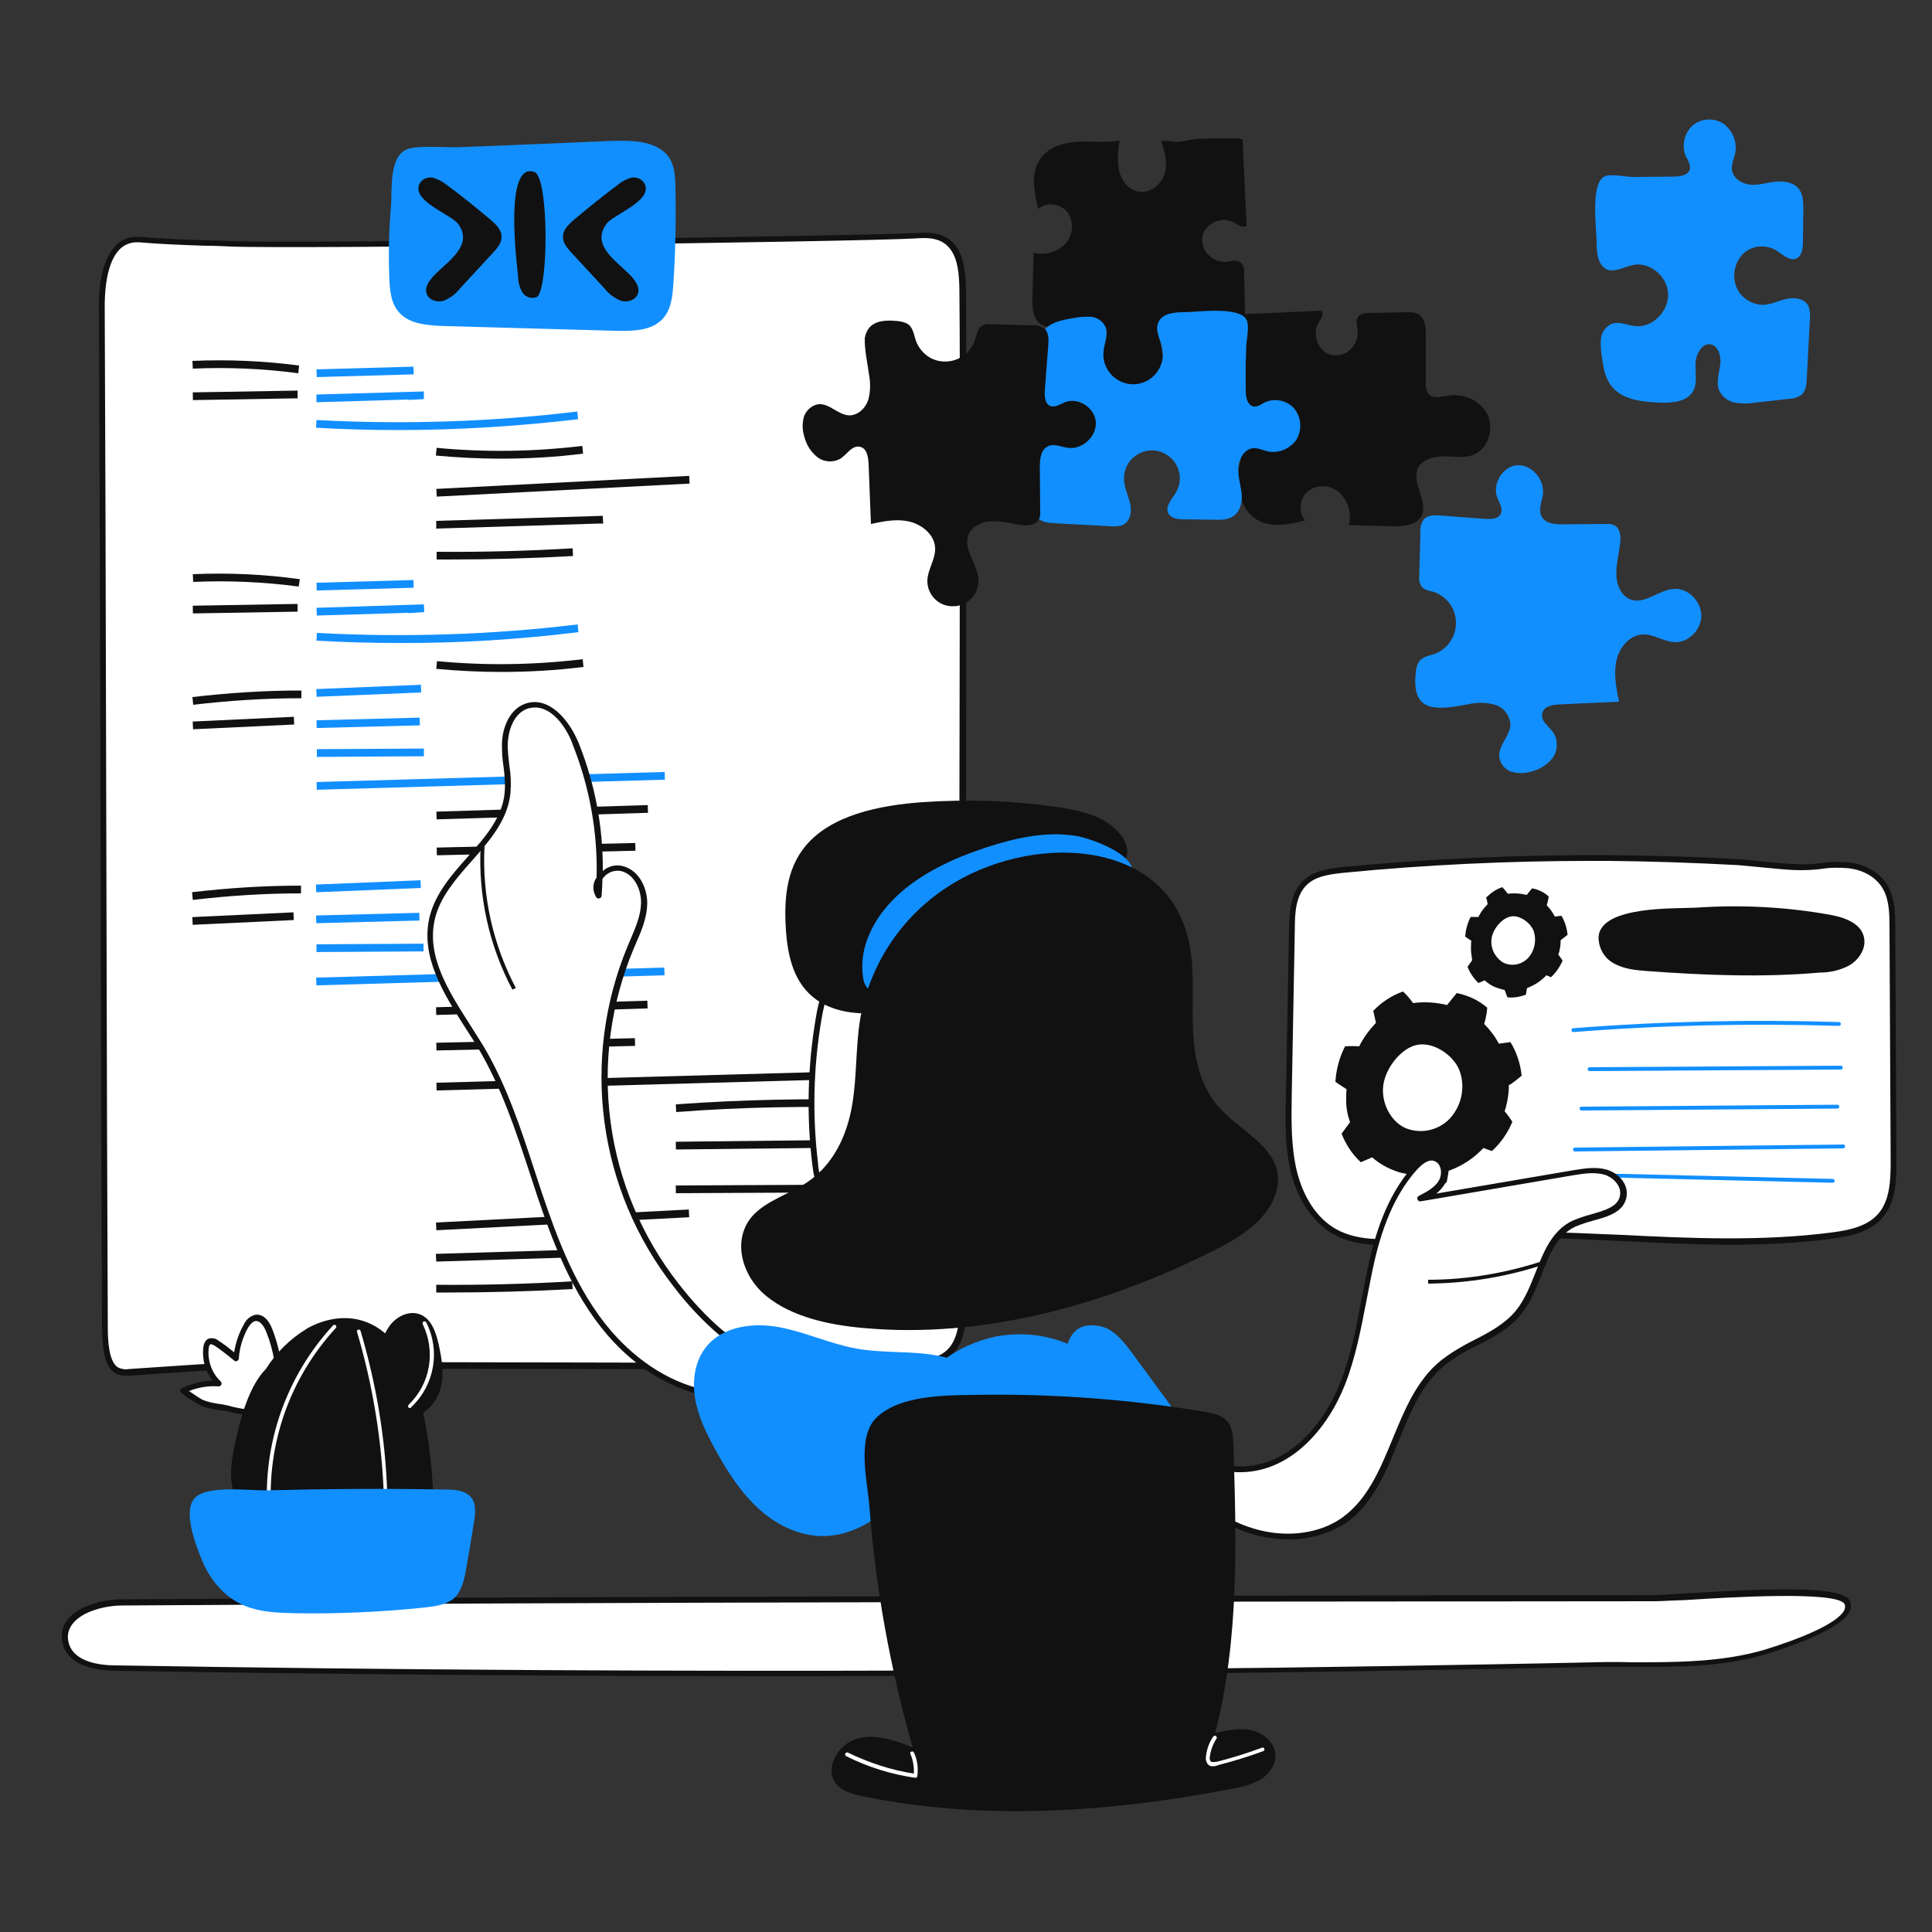 <svg transform="scale(1)" version="1.1" id="Layer_1" xmlns="http://www.w3.org/2000/svg" xmlns:xlink="http://www.w3.org/1999/xlink" x="0px" y="0px" viewBox="0 0 500 500" xml:space="preserve" class="show_show__wrapper__graphic__5Waiy "><rect x="0" y="0" width="500" height="500" fill="#333333" stroke="none"/><title>React</title><style type="text/css">
	.st0{fill:#FFFFFF;}
	.st1{fill:#111111;}
	.st2{fill:#128FFF;}
</style><g id="coding-tab"><g id="presentation"><path class="st0" d="M26.3,79.4c0.3,38.7,0.6,225.8,0.9,264.3c0,4.1,0.4,9,2.8,10.8c1.1,0.6,2.3,0.9,3.5,0.6l17.9-1.2
			c19.2-1.3,166.7,0.4,185.8-0.9c4-0.3,8.7-1.1,10.8-6.5c1.2-3,1.2-6.7,1.2-10.1c-0.3-35.2,0.3-224.5,0-259.8c0-3.9-0.1-8-1.6-11.1
			c-2.3-4.6-6.7-4.7-10.4-4.5C221,62,75.8,63.9,59.8,63.2C51.9,62.8,44,62.7,36,62C29,61.5,26.2,69.5,26.3,79.4z"></path><path class="st1" d="M32.4,356c-1,0-2.1-0.2-2.9-0.8c-2.7-2-3-7.1-3.1-11.4c-0.1-19.3-0.3-76.6-0.4-132s-0.3-113-0.4-132.3
			c-0.1-7.6,1.6-13.4,4.6-16.2c1.6-1.5,3.8-2.2,6-2c5.7,0.5,11.6,0.7,17.3,0.9l6.5,0.2c16.6,0.7,163.1-1.3,177.2-2.1
			c3-0.2,8.5-0.5,11.1,4.9c1.5,3.1,1.7,7,1.7,11.4c0.1,17.7,0.1,74.8,0,130s-0.2,112.3,0,129.9c0,3.2,0.1,7.2-1.2,10.4
			c-2.2,5.6-7,6.6-11.4,6.9c-9.6,0.7-51.9,0.6-92.8,0.5s-83.3-0.2-92.9,0.5l-18,1.2C33.2,356,32.8,356,32.4,356z M35.4,62.7
			c-1.6,0-3.1,0.6-4.2,1.6c-2.7,2.5-4.1,7.8-4.1,15c0.1,19.3,0.3,76.8,0.4,132.3s0.3,112.8,0.4,132c0,3.6,0.3,8.6,2.5,10.2
			c0.9,0.5,2,0.7,3,0.5l17.9-1.2c9.6-0.7,52-0.6,93-0.5s83.2,0.2,92.8-0.5c4.2-0.3,8.3-1.2,10.1-6c1.2-3,1.1-6.8,1.1-9.9
			c-0.1-17.6-0.1-74.7,0-129.9s0.2-112.3,0-129.9c0-4.2-0.2-8-1.6-10.7c-2.1-4.1-5.9-4.3-9.7-4c-15.5,0.9-160.2,2.8-177.3,2.1
			c-2.2-0.1-4.3-0.2-6.5-0.2c-5.7-0.2-11.5-0.4-17.3-0.9L35.4,62.7z"></path></g><path class="st1" d="M50,182.4l-0.2-2c9.4-1.1,18.8-1.7,28.2-1.7v2C68.7,180.7,59.3,181.3,50,182.4z"></path><rect class="st2" x="81.9" y="177.8" transform="matrix(0.999 -4.117812e-02 4.117812e-02 0.999 -7.284 4.082)" width="27.1" height="2"></rect><rect class="st1" x="49.9" y="186.1" transform="matrix(0.999 -4.693211e-02 4.693211e-02 0.999 -8.713 3.163)" width="26.2" height="2"></rect><rect class="st2" x="81.9" y="186" transform="matrix(1 -2.582800e-02 2.582800e-02 1 -4.797 2.524)" width="26.7" height="2"></rect><rect class="st2" x="82" y="193.8" transform="matrix(1 -5.934085e-03 5.934085e-03 1 -1.154 0.572)" width="27.7" height="2"></rect><rect class="st2" x="81.9" y="201" transform="matrix(1 -2.896841e-02 2.896841e-02 1 -5.799 3.763)" width="90.1" height="2"></rect><rect class="st1" x="112.9" y="209.1" transform="matrix(1 -3.106186e-02 3.106186e-02 1 -6.459 4.459)" width="54.7" height="2"></rect><rect class="st1" x="113" y="218.7" transform="matrix(1 -2.303631e-02 2.303631e-02 1 -5.024 3.252)" width="51.4" height="2"></rect><rect class="st1" x="112.9" y="124.8" transform="matrix(0.999 -5.146447e-02 5.146447e-02 0.999 -6.284 7.661)" width="65.5" height="2"></rect><polygon class="st1" points="112.9,136.8 112.9,134.8 156,133.5 156.1,135.5 154.9,135.5 154.9,135.5 	"></polygon><path class="st1" d="M116,144.8h-3v-2c11.7,0.1,23.5-0.2,35.2-0.9l0.1,2C137.5,144.5,126.7,144.8,116,144.8z"></path><path class="st1" d="M77.3,151.8c-9-1.2-18.2-1.6-27.3-1.2l-0.1-2c9.2-0.4,18.5,0,27.7,1.3L77.3,151.8z"></path><rect class="st2" x="81.9" y="150.4" transform="matrix(1 -2.827057e-02 2.827057e-02 1 -4.242 2.731)" width="25.1" height="2"></rect><rect class="st1" x="49.9" y="156.5" transform="matrix(1 -1.710339e-02 1.710339e-02 1 -2.685 1.109)" width="27.1" height="2"></rect><polygon class="st2" points="82,159.3 81.9,157.3 109.7,156.4 109.8,158.4 105.7,158.7 105.7,158.6 	"></polygon><path class="st2" d="M103,166.4c-7.1,0-14.1-0.2-21.1-0.6l0.1-2c22.5,1.2,45.1,0.5,67.5-2.2l0.2,2
		C134.3,165.5,118.6,166.5,103,166.4z"></path><path class="st1" d="M129.6,173.9c-5.6,0-11.2-0.3-16.7-0.8l0.2-2c12.6,1.2,25.2,1,37.7-0.5l0.2,2
		C143.9,173.5,136.7,173.9,129.6,173.9z"></path><path class="st1" d="M49.9,232.9l-0.2-2c9.4-1.1,18.8-1.7,28.2-1.7v2C68.6,231.2,59.2,231.8,49.9,232.9z"></path><rect class="st2" x="81.8" y="228.4" transform="matrix(0.999 -4.117812e-02 4.117812e-02 0.999 -9.366 4.12)" width="27.1" height="2"></rect><rect class="st1" x="49.8" y="236.7" transform="matrix(0.999 -4.710645e-02 4.710645e-02 0.999 -11.127 3.226)" width="26.2" height="2"></rect><rect class="st2" x="81.8" y="236.5" transform="matrix(1 -2.582800e-02 2.582800e-02 1 -6.103 2.538)" width="26.7" height="2"></rect><rect class="st2" x="81.9" y="244.3" transform="matrix(1 -5.934085e-03 5.934085e-03 1 -1.454 0.572)" width="27.7" height="2"></rect><rect class="st2" x="81.8" y="251.6" transform="matrix(1 -2.896841e-02 2.896841e-02 1 -7.264 3.78)" width="90.1" height="2"></rect><rect class="st1" x="112.8" y="259.7" transform="matrix(1 -3.106186e-02 3.106186e-02 1 -8.03 4.48)" width="54.7" height="2"></rect><rect class="st1" x="112.9" y="269.2" transform="matrix(1 -2.303631e-02 2.303631e-02 1 -6.188 3.263)" width="51.4" height="2"></rect><rect class="st1" x="112.9" y="278.6" transform="matrix(1 -2.792164e-02 2.792164e-02 1 -7.741 4.766)" width="107.8" height="2"></rect><path class="st1" d="M175,287.8l-0.1-2c16.9-1.2,33.9-1.6,50.9-1.1l-0.1,2C208.8,286.2,191.9,286.5,175,287.8z"></path><rect class="st1" x="174.9" y="295.2" transform="matrix(1 -1.116988e-02 1.116988e-02 1 -3.297 2.241)" width="48.1" height="2"></rect><rect class="st1" x="174.9" y="306.7" transform="matrix(1 -4.886902e-03 4.886902e-03 1 -1.501 0.954)" width="39.2" height="2"></rect><rect class="st1" x="112.8" y="314.6" transform="matrix(0.999 -5.146447e-02 5.146447e-02 0.999 -16.048 7.911)" width="65.5" height="2"></rect><polygon class="st1" points="112.9,326.5 112.8,324.5 156,323.2 156,325.2 154.9,325.2 154.9,325.2 	"></polygon><path class="st1" d="M115.9,334.5h-3v-2c11.7,0.1,23.5-0.2,35.2-0.9l0.1,2C137.5,334.2,126.6,334.5,115.9,334.5z"></path><path class="st1" d="M77.2,96.6c-9-1.2-18.2-1.6-27.3-1.2l-0.1-2c9.2-0.4,18.5,0,27.6,1.2L77.2,96.6z"></path><rect class="st2" x="81.9" y="95.2" transform="matrix(1 -2.827057e-02 2.827057e-02 1 -2.681 2.708)" width="25.1" height="2"></rect><rect class="st1" x="49.9" y="101.3" transform="matrix(1 -1.710339e-02 1.710339e-02 1 -1.741 1.1)" width="27.1" height="2"></rect><polygon class="st2" points="81.9,104.1 81.9,102.1 109.7,101.3 109.7,103.3 105.7,103.5 105.7,103.4 	"></polygon><path class="st2" d="M102.9,111.3c-7,0-14.1-0.2-21.1-0.6l0.1-2c22.5,1.2,45.1,0.5,67.5-2.2l0.2,2
		C134.2,110.3,118.6,111.3,102.9,111.3z"></path><path class="st1" d="M129.5,118.7c-5.6,0-11.2-0.3-16.7-0.8l0.2-2c12.6,1.2,25.2,1,37.7-0.5l0.2,2
		C143.9,118.3,136.7,118.7,129.5,118.7z"></path></g><g id="tab-2"><path class="st0" d="M478.5,223.9c3.9,0.5,7.8,2.5,9.7,6.1c1.6,3,1.6,6.6,1.6,10.1l0.3,60.4c0,4.8-0.1,10.2-3.3,13.9
		c-3,3.6-7.8,4.6-12.2,5.2c-34.7,4.7-69.7-2.8-105.3,0.9c-8.2,0.8-17,2.1-24-1.9c-5.5-3.1-8.9-9.1-10.4-15.5s-1.4-13-1.3-19.7
		c0.3-14.3,0.5-28.7,0.8-43.2c0.1-4.1,0.3-8.6,3.1-11.6c2.5-2.7,6.4-3.2,10-3.5c22.9-2.2,45.9-3.2,68.9-3.1
		c11.3,0.1,22.5,0.4,33.7,1.1c5.4,0.3,10.8,1.2,16.1,1.2C470.2,224.5,474.4,223.3,478.5,223.9z"></path><path class="st1" d="M357.6,322.2c-4.5,0-8.9-0.7-12.7-2.9c-5.1-3-9-8.6-10.8-15.9c-1.6-6.5-1.5-13.3-1.3-19.9l0.8-43.2
		c0.1-4.4,0.4-9,3.4-12.1c2.7-2.8,6.6-3.4,10.4-3.8c22.9-2.2,45.9-3.2,68.9-3.1c11.2,0.1,22.6,0.4,33.7,1.1c2.2,0.1,4.4,0.4,6.5,0.6
		c3.2,0.3,6.5,0.6,9.6,0.7c1.6,0,3.3-0.1,4.9-0.3c2.5-0.4,5-0.4,7.6-0.2l0,0c4.7,0.6,8.4,3,10.2,6.5c1.7,3.2,1.7,7.1,1.7,10.5
		l0.3,60.4c0,5.2-0.2,10.5-3.5,14.4c-3.1,3.7-7.9,4.8-12.6,5.5c-18.2,2.5-36.8,1.6-54.7,0.7c-16.5-0.8-33.6-1.6-50.6,0.1l-1.8,0.2
		C364.3,321.9,361,322.1,357.6,322.2z M411.6,222.8c-21.2,0-42.8,1-64.1,3.1c-3.7,0.4-7.2,0.9-9.5,3.3c-2.6,2.7-2.9,6.9-2.9,11.1
		l-0.8,43.2c-0.1,6.5-0.2,13.2,1.3,19.5c1.7,6.9,5.2,12.2,10,15c6.3,3.6,14.2,2.8,21.8,2l1.8-0.2c17.1-1.8,34.2-0.9,50.8-0.2
		c17.9,0.9,36.4,1.7,54.5-0.7c4.4-0.6,8.9-1.6,11.7-4.9c2.9-3.5,3.1-8.5,3.1-13.4l-0.3-60.4c0-3.2,0-6.9-1.5-9.8
		c-1.6-3.1-4.9-5.2-9.1-5.7l0,0c-2.4-0.2-4.8-0.2-7.2,0.2c-1.7,0.2-3.4,0.3-5.1,0.3c-3.2,0-6.6-0.4-9.8-0.7
		c-2.1-0.2-4.3-0.4-6.4-0.6c-11.1-0.6-22.4-1-33.6-1.1C414.8,222.8,413.2,222.8,411.6,222.8L411.6,222.8z"></path><g id="gears"><path class="st1" d="M380.7,244.6c0-0.4,0-0.8,0.1-1.1l-1.6-1.1c0.1-1.8,0.6-3.5,1.4-5.1c0.7,0,1.4,0,2,0l0,0
			c0.6-1.2,1.4-2.3,2.4-3.3c-0.1-0.6-0.2-1.2-0.4-1.7c1.2-1.2,2.6-2.2,4.2-2.7c0.5,0.5,1,1.1,1.4,1.7c1.6-0.2,3.3-0.1,4.9,0.3
			l1.4-1.7c1.6,0.3,3.1,1,4.3,2.1c-0.1,0.8-0.3,1.6-0.5,2.3l0,0c0.8,0.8,1.5,1.8,2.1,2.9l1.7-0.2c0.9,1.5,1.4,3.2,1.6,4.9
			c-0.6,0.5-1.2,1-1.8,1.4c0,1.3-0.2,2.6-0.6,3.8c0.4,0.4,1,1.4,1.1,1.5c-0.7,1.6-1.7,3.1-3,4.3l-1.2-0.5c-1.4,1.5-3.1,2.6-5,3.3
			c-0.1,0.6-0.3,1.5-0.3,1.7c-1.5,0.6-3.2,0.9-4.8,0.7l-0.7-1.9c-0.6-0.1-1.2-0.3-1.8-0.5c-1.3-0.4-2.4-1.1-3.4-2
			c-0.5,0.3-1.4,0.6-1.6,0.7c-1.2-1.2-2.2-2.6-2.8-4.2l1.2-1.7C380.8,247.1,380.6,245.9,380.7,244.6z M395.2,231.5l0.3,0.1
			C395.4,231.5,395.3,231.5,395.2,231.5z M389,249.1c2.2,1.1,4.8,0.6,6.5-1.2c1.7-1.9,2.2-4.6,1.4-7c-0.9-2.2-3.7-4.2-6-3.7
			s-4.6,3.3-4.9,5.8C385.7,245.4,386.9,247.8,389,249.1z"></path><path class="st1" d="M348.4,283.9c0-0.7,0-1.4,0.1-2l-2.9-1.9c0.2-3.2,1-6.3,2.5-9.2c1.2-0.1,2.5-0.1,3.7,0v-0.1
			c1.1-2.2,2.6-4.2,4.3-6c-0.2-1-0.5-2.1-0.7-3.1c2.1-2.2,4.8-4,7.7-5c1,0.9,1.8,1.9,2.6,3c2.9-0.4,5.9-0.2,8.8,0.5l2.5-3.1
			c2.9,0.6,5.6,1.8,7.9,3.8c-0.1,1.4-0.4,2.9-0.8,4.2l0,0c1.5,1.5,2.8,3.2,3.8,5.1l3-0.4c1.6,2.6,2.6,5.6,2.9,8.7
			c-0.4,0.3-2.7,2.3-3.3,2.4c0,2.3-0.4,4.6-1.1,6.8c0.7,0.8,1.8,2.4,2,2.7c-1.2,2.9-3,5.5-5.3,7.6l-2.2-0.8c-2.5,2.7-5.6,4.7-9,5.9
			c-0.1,1.1-0.5,2.7-0.5,3c-2.7,1.1-5.7,1.6-8.6,1.3c-0.4-1.1-0.9-2.3-1.3-3.4c-1.1-0.2-2.2-0.4-3.2-0.8c-2.3-0.8-4.4-2-6.2-3.6
			c-1,0.5-2.6,1.1-2.9,1.3c-2.2-2-3.9-4.6-5-7.4l2.2-3C348.6,288.3,348.3,286.1,348.4,283.9z M374.6,260.2l0.5,0.1
			C374.9,260.2,374.7,260.2,374.6,260.2z M363.4,291.8c4,1.8,8.7,0.9,11.8-2.3c3.1-3.4,4.1-8.2,2.5-12.5c-1.6-4-6.7-7.4-10.9-6.6
			s-8.2,6-8.8,10.4S359.7,289.9,363.4,291.8L363.4,291.8z"></path></g><path class="st1" d="M473.9,236.8c3.8,0.7,8.3,2.4,8.6,6.5c0.2,2.7-1.7,5.3-4,6.6c-2.3,1.2-4.9,1.8-7.5,1.8
		c-14.9,1.3-29.9,0.7-44.8-0.4c-2.8-0.2-5.7-0.5-8.2-1.8c-2.7-1.3-4.3-4-4.3-7c0.5-8.2,20.3-7.3,25.3-7.6
		C450.7,234.1,462.4,234.7,473.9,236.8z"></path><path class="st2" d="M407.2,267.1c-0.3,0-0.5-0.2-0.5-0.5s0.2-0.5,0.5-0.5c22.8-1.8,45.8-2.3,68.7-1.6c0.3,0,0.5,0.2,0.5,0.5
		c0,0.3-0.2,0.5-0.5,0.5C453,264.8,430.1,265.3,407.2,267.1L407.2,267.1z"></path><path class="st2" d="M411.4,277.2c-0.3,0-0.5-0.2-0.5-0.5s0.2-0.5,0.5-0.5l65-0.4c0.3,0,0.5,0.2,0.5,0.5s-0.2,0.5-0.5,0.5
		L411.4,277.2L411.4,277.2z"></path><path class="st2" d="M409.3,287.4c-0.3,0-0.5-0.2-0.5-0.5s0.2-0.5,0.5-0.5l66.2-0.5l0,0c0.3,0,0.5,0.2,0.5,0.5s-0.2,0.5-0.5,0.5
		L409.3,287.4z"></path><path class="st2" d="M407.6,298c-0.3,0-0.5-0.2-0.5-0.5c0-0.3,0.2-0.5,0.5-0.5l69.4-0.8c0.3,0,0.5,0.2,0.5,0.5
		c0,0.3-0.2,0.5-0.5,0.5c0,0,0,0,0,0L407.6,298L407.6,298z"></path><path class="st2" d="M474.3,306.1L474.3,306.1l-67.3-1.6c-0.3,0-0.5-0.2-0.5-0.5c0,0,0,0,0,0c0-0.3,0.2-0.5,0.5-0.5l67.3,1.6
		c0.3,0,0.5,0.2,0.5,0.5S474.6,306.1,474.3,306.1L474.3,306.1z"></path></g><g id="lines"><path class="st0" d="M428.5,413.6c-132.3,0.1-264.5,0.2-396.8,1.1c-6.8,0-16.1,3.1-14.8,10.1c1,5.5,7.7,6.8,13,6.9
		c72.6,1.2,145.2,1.7,217.8,1.3c36.8-0.2,73.6-0.6,110.4-1.1c18.1-0.3,36.3-0.6,54.4-1c14.7-0.3,30,0.9,44.2-3.3
		c3.1-0.9,23.6-7.2,21.4-12.7C476,409.6,434.4,413.6,428.5,413.6z"></path><path class="st1" d="M199.3,433.8c-56.8,0-113.6-0.5-169.5-1.4c-8-0.1-12.8-2.8-13.7-7.5c-0.4-2.1,0.1-4.3,1.5-5.9
		c2.9-3.5,9.1-5.1,14-5.1c132.4-0.8,266.8-0.9,396.8-1.1l0,0c1.2,0,4-0.2,7.6-0.4c25.3-1.6,41.2-1.8,42.8,2c0.3,0.9,0.3,1.8-0.1,2.6
		c-2.3,4.8-15.9,9.3-21.7,11.1c-11.2,3.4-23.1,3.3-34.7,3.3c-3.2,0-6.5,0-9.8,0c-18.1,0.4-36.4,0.7-54.5,1
		c-36.6,0.6-73.8,1-110.4,1.1C231.6,433.8,215.5,433.8,199.3,433.8z M428.5,414.4c-130,0.1-264.5,0.2-396.8,1.1
		c-4.5,0-10.3,1.5-12.8,4.6c-1.1,1.3-1.6,3-1.2,4.7c1,5.3,8.1,6.2,12.2,6.2c71.7,1.2,145,1.6,217.8,1.3c36.6-0.2,73.8-0.5,110.4-1.1
		c18-0.3,36.3-0.6,54.4-1c3.2-0.1,6.6-0.1,9.8,0c11.4,0,23.2,0,34.2-3.2c8.9-2.7,19.1-6.8,20.8-10.3c0.2-0.4,0.3-1,0.1-1.5
		c-1.5-3.6-30.4-1.8-41.3-1.1C432.4,414.2,429.7,414.4,428.5,414.4L428.5,414.4z M428.5,413.6L428.5,413.6z"></path></g><g id="character-back"><path class="st0" d="M347.5,357.9c3.7-9.2,4.9-19.2,7-29s5.2-19.6,11.9-27c1.3-1.4,3.1-2.8,5-2.4c2.4,0.5,3.1,3.8,2,6
		s-3.4,3.4-5.6,4.5l39.8-6.8c2.6-0.5,5.4-0.9,8-0.1s4.9,3.1,4.7,5.8c-0.4,5.3-8,5.3-12.8,7.5c-8.4,3.9-8.6,15.9-14.5,23
		c-5,6.1-13.5,8-19.6,13c-12.6,10.3-12.4,31.4-25.6,40.8c-9.6,6.8-23.3,4.8-33.1-1.6c-6.3-4.1-15.9-12-17.8-19.4
		c8.1,0.8,14.9,7.5,23.5,7.8C333.5,380.5,343.1,369.2,347.5,357.9z"></path><path class="st1" d="M333.3,398.4c-6.8-0.1-13.4-2.2-19-6c-7.2-4.7-16.2-12.7-18.1-19.8c-0.1-0.4,0.1-0.8,0.5-0.9
		c0.1,0,0.2,0,0.3,0c4,0.4,7.6,2.1,11.2,3.9c3.9,1.9,7.9,3.8,12.3,3.9c13,0.3,22.2-11,26.4-21.8l0,0c2.7-6.8,4.1-14.1,5.4-21.2
		c0.5-2.5,1-5.1,1.5-7.6c1.8-8.5,4.8-19.3,12.1-27.3c2-2.2,3.9-3.1,5.7-2.6c1.2,0.3,2.2,1.1,2.6,2.2c0.7,1.6,0.6,3.3-0.1,4.9
		c-0.6,1.1-1.4,2-2.4,2.8l35.8-6.1c2.6-0.4,5.5-0.9,8.3-0.1s5.5,3.4,5.2,6.6c-0.4,4.2-4.6,5.5-8.7,6.6c-1.5,0.4-3,0.9-4.5,1.5
		c-4.8,2.2-6.8,7.2-8.9,12.6c-1.4,3.6-2.9,7.3-5.3,10.2c-3,3.7-7.2,5.9-11.3,8c-3,1.4-5.8,3.1-8.4,5.1c-6,4.9-9,12.4-12,19.8
		c-3.2,7.9-6.6,16.1-13.6,21.1C343.9,396.9,338.6,398.5,333.3,398.4z M297.9,373.3c2.4,6.5,10.6,13.6,17.2,17.9
		c12.4,8.1,25.2,6.6,32.2,1.6c6.6-4.7,9.8-12.4,13.1-20.4c3.1-7.5,6.2-15.2,12.5-20.3c2.7-2.1,5.6-3.8,8.6-5.3
		c4.1-2.1,8-4.2,10.8-7.6c2.3-2.8,3.7-6.4,5.1-9.9c2.1-5.4,4.3-10.9,9.6-13.4c1.5-0.6,3.1-1.2,4.7-1.6c3.8-1.1,7.4-2.1,7.6-5.3
		c0.2-2.3-2-4.4-4.1-5c-2.5-0.7-5.2-0.3-7.7,0.1l-39.8,6.8c-0.4,0.1-0.8-0.2-0.9-0.6c-0.1-0.3,0.1-0.7,0.4-0.8
		c2.3-1.2,4.3-2.3,5.3-4.2c0.5-1.1,0.6-2.4,0.1-3.5c-0.3-0.7-0.9-1.2-1.6-1.4c-1.2-0.3-2.6,0.5-4.2,2.2c-7,7.7-10,18.3-11.7,26.6
		c-0.5,2.5-1,5.1-1.5,7.6c-1.4,7.2-2.8,14.6-5.5,21.5c-4.4,11.2-14.1,23.1-27.9,22.7c-4.7-0.1-8.9-2.1-12.9-4.1
		C304.3,375.3,301.2,373.8,297.9,373.3z"></path><path class="st0" d="M160.4,304c-5.7-19.4-4.7-40.2,3.1-58.9c1.5-3.6,3.3-7.3,3.4-11.2s-2.1-8.3-5.9-9.1s-8.1,3.8-5.9,7.1
		c1.1-13.3-0.9-26.8-5.9-39.2c-2.2-5.5-6.9-11.7-12.6-10c-4,1.2-5.9,5.9-5.9,10.1s1.2,8.4,0.7,12.5c-1.3,12.7-16.5,19.9-19.5,32.2
		c-3,12,6.2,23.1,12.5,33.7c6.9,11.7,10.8,24.9,15.1,37.7s9.4,25.8,18.2,36.1c6.6,7.6,15.6,13.8,25.6,15.7
		c6.6,1.2,22.8,0.2,14.3-8.5c-2.9-2.9-7.9-4.6-11.1-7.4c-4.2-3.7-8.1-7.8-11.5-12.2C168.5,324,163.5,314.3,160.4,304z"></path><path class="st1" d="M188.8,361.8c-1.8,0-3.7-0.1-5.5-0.4c-9.5-1.8-18.8-7.4-26.1-15.9c-9.3-10.8-14.3-24.5-18.3-36.4
		c-0.6-1.8-1.2-3.7-1.8-5.5c-3.6-10.9-7.3-22.1-13.2-32.1c-1.1-1.8-2.2-3.6-3.4-5.4c-5.8-9.1-11.8-18.6-9.3-28.9
		c1.5-6,5.7-10.8,9.8-15.4c4.6-5.2,9-10.2,9.6-16.6c0.2-2.3,0-4.6-0.3-6.9c-0.3-1.8-0.4-3.7-0.4-5.5c0-4.4,2-9.5,6.4-10.8
		c5.7-1.7,10.9,4,13.5,10.4c4.2,10.5,6.3,21.7,6.2,33c1.4-1.2,3.2-1.7,5-1.3c4.4,1,6.6,5.8,6.5,9.9c-0.1,3.6-1.5,6.9-2.9,10.1
		c-0.2,0.5-0.4,0.9-0.6,1.4c-12.1,28.9-7.7,62,11.6,86.7c3.4,4.4,7.2,8.5,11.4,12.1c1.6,1.2,3.3,2.3,5.1,3.2
		c2.2,1.1,4.3,2.5,6.1,4.2c2.4,2.5,3.2,4.7,2.2,6.5C199,361,193.5,361.8,188.8,361.8z M138.5,183.1c-0.6,0-1.1,0.1-1.7,0.2
		c-3.7,1.1-5.3,5.5-5.4,9.4c0,1.8,0.2,3.6,0.4,5.3c0.4,2.4,0.5,4.8,0.3,7.3c-0.7,6.9-5.4,12.3-10,17.5c-4,4.5-8.1,9.2-9.5,14.8
		c-2.4,9.7,3.4,18.8,9.1,27.7c1.1,1.8,2.3,3.6,3.4,5.4c6,10.1,9.7,21.4,13.3,32.4c0.6,1.8,1.2,3.7,1.8,5.5c4,11.8,8.9,25.3,18,35.9
		c7.1,8.2,16,13.7,25.2,15.4c5.2,1,14.1,0.3,15.6-2.5c0.6-1.2-0.1-2.8-2-4.8c-1.8-1.6-3.7-2.9-5.8-3.9c-1.9-1-3.6-2.1-5.3-3.4
		c-4.3-3.7-8.2-7.9-11.6-12.4c-19.6-25.1-24.1-58.8-11.8-88.2l0.6-1.4c1.3-3.1,2.7-6.2,2.8-9.5c0.1-3.5-1.7-7.6-5.3-8.4
		c-1.8-0.3-3.7,0.5-4.7,2.1c0,1.4-0.1,2.9-0.2,4.3c0,0.3-0.2,0.6-0.6,0.7c-0.3,0.1-0.6,0-0.8-0.3c-1-1.6-1-3.6,0.1-5.1
		c0.3-11.7-1.8-23.3-6.1-34.2C147,189,143.3,183.1,138.5,183.1z"></path><path class="st2" d="M284.6,343.2c3.6,0.7,6,3.8,8.2,6.7l19.6,26.7c2.8,3.8,5.7,7.9,5.9,12.6c0.3,7-6.2,13.1-13.2,13.8
		s-13.9-3.2-18.2-8.8s-6.5-12.4-7.9-19.4C277.7,369.1,269.2,340.2,284.6,343.2z"></path><path class="st2" d="M257.7,345.9c9.8-1.9,19.9,0.8,27.5,7.3c11.1,9.7,14.2,25.6,15.5,40.4c0.4,4.2,0.6,8.5-0.9,12.4
		c-2.3,6.1-8.4,9.9-14.7,11.7s-12.8,2-19.2,3.1c-7.1,1.2-15.2,3.5-20.9-1c-3.5-2.8-4.9-7.3-5.8-11.6c-3.1-13.8-3.4-28-2.9-42
		C236.6,355.2,247.6,348,257.7,345.9z"></path><path class="st2" d="M255.8,358c-3.7-4.8-10-6.9-16-7.6s-12.2-0.3-18.2-1.4c-6.7-1.2-13-4.2-19.8-5.5s-14.6-0.3-18.9,4.9
		c-3.1,3.7-3.8,8.9-3,13.6s3,9.1,5.3,13.3c3.1,5.6,6.6,11.1,11.4,15.4s11.1,7.2,17.5,6.8c12.5-0.8,20.5-12.5,30.8-18.1
		C252.9,375,264.6,369.5,255.8,358z"></path><path class="st0" d="M211,301.1c0.1,2.4,0.8,4.8,2.1,6.8c1.5,2.3,4.2,3.5,6.9,3.3c2.4-0.3,4.3-1.9,5.9-3.4
		c12.4-12,20.5-27.2,22.8-43c0.8-5.7,0.7-12.2-4-16.4c-3.9-3.6-10.3-4.7-15.9-3.5c-12.2,2.5-15.4,9.6-16.9,18.9
		C209.8,276.1,209.5,288.7,211,301.1z"></path><path class="st1" d="M219.2,312.1c-2.7-0.1-5.3-1.5-6.8-3.7c-1.5-2.2-1.9-4.6-2.2-7.2l0,0c-1.5-12.5-1.2-25.2,0.9-37.6
		c1.6-9.9,5.3-17,17.5-19.5c6.2-1.3,12.7,0.2,16.5,3.7c4,3.6,5.4,9.2,4.2,17.1c-2.3,15.9-10.5,31.4-23,43.5
		c-1.8,1.7-3.8,3.4-6.4,3.6C219.8,312.1,219.5,312.1,219.2,312.1z M233.1,245.2c-1.4,0-2.8,0.1-4.2,0.4
		c-11.4,2.3-14.7,8.7-16.3,18.2c-2.1,12.3-2.4,24.8-0.9,37.2l0,0c0.1,2.3,0.8,4.5,1.9,6.5c1.4,2,3.8,3.2,6.2,3
		c2.3-0.3,4-1.8,5.5-3.2c12.3-11.9,20.3-27,22.6-42.6c1.1-7.3-0.2-12.5-3.8-15.8C241.5,246.5,237.4,245.2,233.1,245.2L233.1,245.2z"></path><path class="st1" d="M289,214.9c-3.7-3.9-10-5.3-15.8-6.1c-11.4-1.6-22.9-2-34.4-1.2c-11.4,0.8-23.7,3.4-30.3,11.3
		c-5.2,6.2-5.6,14.4-5.1,22c0.5,6.6,2,13.7,8,17.9c4.9,3.4,11.9,4.1,18.2,2.9s11.8-4.1,17.1-7.1c11-6.3,21.5-13.5,31.4-21.4
		C284.1,228.4,297.5,223.7,289,214.9z"></path><path class="st2" d="M278.3,216.3c-7.7-1.2-15.7,0.6-23,3c-8.6,2.8-16.9,6.7-23.1,12.5s-10.1,13.6-8.8,21.4c0.2,1.4,0.9,3,2.6,3.2
		s2.7-1,3.6-2c9.7-11,23.8-19.1,39.4-22.9c4.9-1.2,19.7-0.7,22.9-3.7C297.2,222.5,283,217,278.3,216.3z"></path><path class="st1" d="M244.8,229.8c-11.8,7.8-19.8,20.1-22.2,34c-1.2,7.4-0.8,15-2.1,22.4s-4.6,15-11.5,19.7
		c-4.5,3-10.3,4.7-13.9,8.4c-5.8,6-3.4,15.7,3.2,21.1s16.1,7.5,25.3,8.3c31.1,2.8,62.3-6.1,89.2-19.4c4.9-2.4,9.7-5,13.3-8.8
		s5.6-8.7,4.2-13.3c-2-6.4-9.8-10.1-14.6-15.4c-5.5-6-6.8-14-7-21.6s0.6-15.3-1.3-22.7C300.9,216.7,266.3,215.5,244.8,229.8z"></path><path class="st1" d="M236.2,452.2c-4.7-1.8-9.7-3.6-14.5-2.2s-8.4,7.6-5.4,11.5c1.6,2.1,4.5,2.9,7.1,3.4c31.4,6.4,64.1,4.1,95.6-2
		c2.6-0.4,5.1-1.2,7.3-2.4c2.2-1.4,3.9-3.8,3.8-6.4c-0.2-3.1-3.1-5.6-6.2-6.3s-6.3,0-9.4,0.7c6.2-24.2,5.5-49.5,4.7-74.5
		c-0.1-2.2-0.2-4.7-1.7-6.3s-3.5-1.9-5.5-2.3c-19.9-3.3-40.1-4.8-60.4-4.4c-7.5,0.1-19,0.2-24.8,5.9c-5.2,5.1-2.3,16.5-1.8,23
		C226.6,411,230.4,431.8,236.2,452.2z"></path><path class="st0" d="M236.9,460.1L236.9,460.1c-6.3-0.9-12.3-2.8-17.9-5.6c-0.2-0.1-0.4-0.4-0.2-0.7c0.1-0.2,0.4-0.4,0.7-0.2
		c5.4,2.6,11.1,4.5,17,5.4c0.1-1.7-0.2-3.5-0.9-5.1c-0.1-0.3,0-0.5,0.3-0.6c0.2-0.1,0.5,0,0.6,0.2c0.9,1.9,1.2,4.1,0.9,6.2
		c0,0.1-0.1,0.3-0.2,0.3C237.1,460,237,460.1,236.9,460.1z"></path><path class="st0" d="M314,457.1c-0.6,0.1-1.3-0.2-1.6-0.8c-0.3-0.5-0.4-1.1-0.3-1.7c0.2-1.9,0.8-3.6,1.9-5.2
		c0.2-0.2,0.5-0.3,0.7-0.1c0.2,0.2,0.3,0.5,0.1,0.7c-0.9,1.4-1.5,3-1.7,4.7c-0.1,0.3,0,0.7,0.1,1c0.3,0.5,1.2,0.3,1.9,0.2
		c3.9-1,7.7-2.2,11.5-3.6c0.3-0.1,0.5,0,0.6,0.3c0.1,0.3,0,0.5-0.3,0.6c-3.8,1.4-7.7,2.6-11.6,3.6C314.9,457,314.4,457.1,314,457.1z
		"></path><path class="st1" d="M132.6,256.1c-6.1-11.5-8.9-24.4-8.2-37.4l1,0.1c-0.7,12.8,2.1,25.5,8.1,36.9L132.6,256.1z"></path><path class="st1" d="M369.6,332.2v-1c10.3,0,20.6-1.8,30.4-5.1l0.3,0.9C390.4,330.4,380,332.1,369.6,332.2z"></path></g><g id="cactus"><path class="st0" d="M47.4,359.9c2.9-1.4,6.2-2.1,9.4-1.9c-2.5-2.4-3.7-5.7-3.4-9.1c0.1-0.7,0.3-1.5,1-1.8c0.6-0.1,1.3,0.1,1.8,0.5
		c1.7,1.2,3.4,2.5,5,3.8c0.2-2.9,1.1-5.7,2.5-8.3c0.4-1,1.3-1.7,2.3-2.1c1.8-0.4,3.2,1.7,3.8,3.5c2.3,5.9,5.1,18.4-3.8,20.7
		c-2.5,0.6-5.5-0.5-7.9-0.9c-2-0.2-4-0.7-5.9-1.3C51.7,362.8,47.4,359.9,47.4,359.9z"></path><path class="st1" d="M64.4,366.2c-1.5-0.1-3-0.3-4.4-0.7c-0.7-0.2-1.4-0.3-2-0.4l-1-0.1c-1.7-0.2-3.4-0.6-5-1.2c0,0-5.3-3-5.4-3.8
		c0-0.3,0.2-0.6,0.4-0.7c2.5-1.2,5.2-1.9,8-2c-1.9-2.4-2.7-5.4-2.4-8.5c0.2-1.6,0.9-2.2,1.5-2.4c0.9-0.2,1.8,0,2.5,0.6
		c1.4,0.9,2.7,1.9,4,3c0.4-2.5,1.2-5,2.5-7.2c0.5-1.2,1.5-2.1,2.8-2.5c1.9-0.4,3.6,1,4.7,4c0.7,1.9,4.2,11.5,1.1,17.5
		c-1.1,2.1-3,3.6-5.3,4.1C65.7,366.2,65.1,366.2,64.4,366.2z M48.9,360c1.3,0.9,3.3,2.2,3.6,2.3c1.5,0.6,3.1,0.9,4.7,1.1l1,0.2
		c0.7,0.1,1.4,0.3,2.1,0.5c1.9,0.4,3.9,0.9,5.5,0.5c1.9-0.4,3.5-1.7,4.4-3.4c2.2-4.2,0.7-11.4-1.2-16.3c-0.3-0.8-1.4-3.3-3-3
		c-0.8,0.2-1.4,1.1-1.8,1.7c-1.4,2.5-2.2,5.2-2.4,8c0,0.4-0.4,0.7-0.8,0.7c-0.2,0-0.3-0.1-0.4-0.2c-1.6-1.3-3.2-2.6-5-3.8
		c-0.2-0.1-0.8-0.5-1.1-0.4s-0.4,0.5-0.5,1.1c-0.3,3.2,0.8,6.3,3.1,8.5c0.2,0.2,0.3,0.5,0.2,0.8c-0.1,0.3-0.4,0.5-0.7,0.5
		C54.1,358.6,51.4,359,48.9,360z"></path><path class="st1" d="M68.8,354.3c2.7-4.3,6.4-7.9,10.7-10.5c4.4-2.5,9.8-3.5,14.6-1.9c4.4,1.4,7.9,4.9,10.3,8.8
		c2.2,4.1,3.8,8.4,4.7,13c1.6,6.9,2.5,13.9,2.9,21c0.1,2.2,0.1,4.6-1.4,6.3c-1.7,1.8-4.4,1.9-6.9,1.9C92.1,392.7,79.4,394,68,392
		c-10.3-1.8-8.7-12-6.8-20.1C62.4,366.4,64.7,358.4,68.8,354.3z"></path><path class="st1" d="M100.7,343.3c1.8-2.6,5.2-4.3,8.1-3.1s4,4.6,4.7,7.6c0.8,3.7,1.5,7.5,0.6,11.2s-3.7,7.1-7.5,7.6
		c-3.3,0.3-6.6-1.3-8.2-4.2C95.4,357.5,97.6,347.8,100.7,343.3z"></path><path class="st0" d="M69.7,391.6c-0.3,0-0.5-0.2-0.5-0.5c-1.2-17.7,5-35.1,17-48.1c0.2-0.2,0.5-0.2,0.7,0c0,0,0,0,0,0
		c0.2,0.2,0.2,0.5,0,0.7c0,0,0,0,0,0c-11.8,12.8-17.9,29.9-16.7,47.4C70.2,391.4,70,391.6,69.7,391.6
		C69.8,391.6,69.8,391.6,69.7,391.6L69.7,391.6z"></path><path class="st0" d="M99.8,386.6c-0.3,0-0.5-0.2-0.5-0.5c-0.6-14-2.9-27.9-6.9-41.4c-0.1-0.3,0.1-0.5,0.3-0.6c0,0,0,0,0,0
		c0.3-0.1,0.5,0.1,0.6,0.3c4,13.5,6.4,27.5,6.9,41.6C100.3,386.4,100.1,386.6,99.8,386.6L99.8,386.6z"></path><path class="st0" d="M106.1,364.4c-0.3,0-0.5-0.2-0.5-0.5c0-0.1,0.1-0.3,0.2-0.4c5.6-5.4,7-13.8,3.6-20.8c-0.1-0.2,0-0.6,0.2-0.7
		c0.2-0.1,0.6,0,0.7,0.2c3.7,7.3,2.2,16.2-3.8,21.9C106.3,364.4,106.2,364.4,106.1,364.4z"></path><path class="st2" d="M52,403.1c2,5.3,5.8,10.2,11.4,12.5c3.9,1.6,8.3,1.8,12.6,1.9c11.4,0.2,22.8-0.3,34.1-1.5
		c2.6-0.3,5.4-0.7,7.3-2.3s2.6-4.4,3.1-6.9c0.8-4.4,1.5-8.7,2.2-13.1c0.4-2.4,0.6-5.2-1.4-6.8c-1.5-1.2-3.7-1.4-5.7-1.4
		c-15.5-0.3-31-0.2-46.6,0.2c-4.4,0.1-15.2-1.4-18.5,1.9S50.6,399.6,52,403.1z"></path></g><g id="html"><path class="st2" d="M100.8,73c0.2,3.3,0.7,6.9,3.9,9.1c2.9,2,7.2,2.2,11.1,2.3l43.1,1.2c3.8,0.1,8,0.1,10.9-1.7
		c3.6-2.2,4.1-6.1,4.4-9.5c0.6-8.8,0.8-17.5,0.6-26.3c-0.1-3.2-0.3-6.7-3.2-9c-3.4-2.8-9.1-2.8-14.1-2.6l-26,1.1l-13,0.5
		c-3.2,0.1-10.5-0.6-13.3,0.6c-4.6,2-3.7,10.8-4,14.5C100.6,59.8,100.5,66.4,100.8,73z"></path><path class="st1" d="M108.6,47.5c0.7-1.2,2.1-1.8,3.5-1.5c1.3,0.4,2.5,1,3.6,1.9c3.9,2.9,7.6,5.9,11.3,9c1.4,1.2,2.9,2.7,2.8,4.5
		c0,1.5-1.1,2.8-2.1,3.9l-8.6,9.3c-1.1,1.4-2.5,2.5-4.2,3.2c-1.7,0.6-3.9-0.1-4.5-1.8s0.8-3.6,2.2-5c3.6-3.6,9.9-7.6,6-13
		C116.7,55.4,106.3,52,108.6,47.5z"></path><path class="st1" d="M166.8,47.5c-0.7-1.2-2.1-1.8-3.5-1.5c-1.3,0.4-2.5,1-3.5,1.9c-3.9,2.9-7.6,5.9-11.3,9
		c-1.4,1.2-2.9,2.7-2.8,4.5c0,1.5,1.1,2.8,2.1,3.9l8.6,9.3c1.1,1.4,2.5,2.5,4.2,3.2c1.7,0.6,3.9-0.1,4.5-1.8s-0.8-3.6-2.2-5
		c-3.6-3.6-9.9-7.6-6-13C158.8,55.4,169.1,52,166.8,47.5z"></path><path class="st1" d="M134.1,71.7c0,1.4,0.4,2.8,1.1,4c0.8,1.2,2.3,1.7,3.7,1.2c3.1-1.7,3.2-31.1-0.6-32.4
		C130.3,41.7,133.8,68.7,134.1,71.7z"></path></g><g id="jigsaw"><g id="jigsaw-2"><path class="st1" d="M319.8,81.4l22.2-1c0.8,0.9-0.2,2.2-0.8,3.2c-1.8,3,0.1,7.6,3.5,8.3c3.2,0.5,6.1-1.7,6.6-4.9
			c0.1-0.4,0.1-0.8,0.1-1.2c-0.1-1.3-0.7-2.8,0.1-3.8c0.6-0.9,1.9-1,2.9-1l9.8-0.2c1-0.1,2,0.1,2.9,0.5c1.7,1,1.9,3.3,1.9,5.3v12.6
			c-0.1,0.9,0.1,1.8,0.6,2.6c1.1,1.5,3.4,0.9,5.2,0.6c4-0.7,8.5,1.3,10.2,5s0.1,8.8-3.7,10.3c-2.4,1-5.1,0.4-7.6,0.4s-5.5,0.7-6.7,3
			c-1.9,3.9,3,9,0.7,12.7c-1.4,2.2-4.5,2.4-7.2,2.4l-11.4-0.3c0.7-2.9-0.1-6-2.2-8.2c-2.2-2.1-5.5-2.5-8.1-0.8c-2.4,1.7-3,5.6-1,7.8
			c-4.4,1.1-9.4,2.1-13.1-0.6c-3-2.1-4.1-6-4.3-9.7s1.4-5.8,0.8-9.4c2.6,0.4,5.3,0.8,7.8,0.2s3.9-4,4.3-6.7c0.5-2.9,0.5-1.3-2.3-2.2
			s-5.7,0-8.5,0.9c-0.2-1.4-2.1-7.2-2.1-8.6c0-1.8-0.6-3.8-0.8-5.6C319.7,91.9,319.1,81.4,319.8,81.4z"></path><path class="st2" d="M433.4,45.7c1.7,0,3.8-0.5,4-2.2c-0.1-1-0.4-2-1-2.8c-1.3-2.8-0.6-6.1,1.6-8.2c2.3-1.9,5.5-2.1,8-0.5
			c2.5,1.8,3.7,4.9,3,7.9c-0.3,1.3-0.9,2.6-0.8,3.9c0.2,2.3,2.6,3.8,4.8,4s4.4-0.6,6.6-0.8s4.8,0.2,6.1,2.1c1,1.5,1,3.5,1,5.3
			l-0.1,8.2c0,1.6-0.2,3.4-1.5,4.2c-1.8,1-3.7-0.9-5.4-2c-2.7-1.6-6.1-1.3-8.4,0.7c-2.3,2.2-3.1,5.6-2,8.6c1.1,2.9,4,4.8,7.1,4.8
			c2.1-0.1,4.1-1.2,6.2-1.6s4.7,0.1,5.5,2.1c0.3,1,0.4,2,0.3,3l-0.8,15.5c-0.1,1.6-0.2,3.3-1.4,4.3c-0.9,0.6-2,1-3.1,1l-8.8,1
			c-1.8,0.3-3.6,0.3-5.3,0c-1.8-0.3-3.4-1.6-4.1-3.2c-0.8-2.1,0-4.4,0.3-6.6s-0.5-5-2.6-5.3s-3.7,2.5-3.8,4.9s0.5,4.9-0.5,7
			c-1.5,3-5.5,3.3-8.7,3.2c-4.7-0.2-10-0.7-12.8-4.6c-1.4-2-1.9-4.6-2.2-7.1c-0.3-1.6-0.4-3.2-0.3-4.8c0.2-1.6,1.1-3,2.6-3.8
			c2-0.9,4.2,0.3,6.3,0.5c4.4,0.5,8.7-3.8,8.5-8.4s-4.9-8.4-9.2-7.4c-2.3,0.5-4.6,2-6.7,1.1c-2.3-1.1-2.6-4.3-2.6-7
			c0-3.6-1.8-16.1,2.5-17.2c2.1-0.5,5.4,0.4,7.5,0.3L433.4,45.7z"></path><path class="st2" d="M380.3,182.2c2.2-0.5,4.5-0.4,6.6,0.2c2.3,0.7,3.8,2.7,4,5.1c-0.1,3-3.1,5.3-2.9,8.3c0.2,1.8,1.4,3.3,3.1,3.9
			c1.7,0.5,3.4,0.5,5.1,0c2.2-0.5,4.1-1.7,5.5-3.4c1.4-1.8,1.6-4.3,0.5-6.4c-1.1-1.8-3.4-3-3.1-5.1s2.7-2.4,4.5-2.5l15.4-0.7
			c-0.7-3.4-1.4-7-0.7-10.5s3.4-6.7,6.7-6.9c2.9-0.2,5.6,1.9,8.5,2c3.5,0.1,6.9-3.3,6.8-7s-3.5-7-7-6.8c-4,0.2-7.7,4.2-11.4,2.7
			c-2.4-0.9-3.6-3.9-3.6-6.6s0.7-5.3,1-8c0.2-1.7,0-3.7-1.4-4.5c-0.8-0.4-1.6-0.5-2.4-0.4l-11.1,0.1c-2.1,0-4.6-0.2-5.5-2.2
			c-0.8-1.7,0.1-3.6,0.4-5.5c0.5-3.9-2.9-7.8-6.6-7.6s-6.6,4.8-5.2,8.4c0.5,1.3,1.4,2.6,1,3.9c-0.5,1.6-2.5,1.7-4.1,1.6l-11.8-0.9
			c-1.4-0.1-3.1-0.1-4.1,1c-0.7,1-1.1,2.3-0.9,3.6l-0.3,11.1c-0.1,0.8,0,1.6,0.4,2.4c0.7,1.2,2.2,1.4,3.4,1.7
			c4.5,1.6,6.8,6.4,5.2,10.9c-0.8,2.3-2.6,4.2-4.9,5.1c-1.5,0.5-3.3,0.7-4.2,2.1c-0.5,0.8-0.7,1.8-0.8,2.7c-0.4,4.1-0.1,8.2,4.4,9
			C373.8,183.5,377.4,182.7,380.3,182.2z"></path></g><path class="st1" d="M321.6,36.2l1,22.2c-0.9,0.8-2.2-0.2-3.2-0.8c-2.8-1.5-6.3-0.4-7.8,2.4c-0.2,0.3-0.3,0.7-0.4,1.1
		c-0.5,3.2,1.7,6.1,4.9,6.6c0.4,0.1,0.8,0.1,1.1,0.1c1.3-0.2,2.8-0.7,3.8,0.1c0.9,0.6,1,1.9,1,2.9l0.2,9.8c0.1,1-0.1,2-0.5,2.9
		c-1,1.7-3.3,1.9-5.3,1.9h-12.5c-0.9-0.1-1.8,0.1-2.6,0.6c-1.5,1.1-0.9,3.4-0.6,5.2c0.7,4-1.3,8.5-5,10.2s-8.7,0.1-10.2-3.7
		c-0.9-2.4-0.4-5.1-0.4-7.7s-0.7-5.6-3-6.7c-3.9-1.9-8.9,3-12.6,0.7c-2.2-1.4-2.4-4.5-2.3-7.2l0.3-11.4c2.9,0.7,6-0.1,8.1-2.2
		c2.1-2.2,2.4-5.5,0.8-8.1c-1.7-2.4-5.6-3-7.7-1c-1.1-4.4-2.1-9.4,0.6-13.1c2.1-3,6-4.1,9.6-4.3s7.3,0.3,10.9-0.3
		c-0.6,2.6-0.6,5.2-0.2,7.8c0.6,2.5,2.5,5,5.1,5.4c2.9,0.5,5.8-1.8,6.7-4.6s0-5.8-0.9-8.5c1.4-0.2,2.7,0.2,4,0.2
		c1.8,0,3.7-0.6,5.6-0.8C311.2,36,321.6,35.4,321.6,36.2z"></path><path class="st2" d="M322.4,101.2c0,1.7,0.5,3.8,2.1,4c1,0.1,1.8-0.5,2.7-1c2.7-1.3,5.9-0.6,7.8,1.6c1.8,2.3,2,5.5,0.5,8
		c-1.7,2.4-4.6,3.6-7.5,3c-1.2-0.3-2.4-0.9-3.7-0.8c-2.2,0.2-3.6,2.6-3.8,4.8s0.5,4.4,0.8,6.6s-0.2,4.8-2,6.1c-1.4,1-3.3,1.1-5.1,1
		l-7.8-0.1c-1.5,0-3.3-0.2-4-1.5c-1-1.8,0.9-3.7,1.9-5.4c2.1-3.4,0.9-7.9-2.5-9.9c-3.4-2.1-7.9-0.9-9.9,2.5c-0.7,1.2-1.1,2.7-1,4.1
		c0.1,2.1,1.1,4.1,1.6,6.2s-0.1,4.7-2,5.5c-0.9,0.3-1.9,0.4-2.9,0.3l-14.8-0.8c-1.5-0.1-3.2-0.2-4.2-1.4c-0.6-0.9-1-2-1-3.1l-1-8.8
		c-0.3-1.8-0.3-3.6,0-5.3c0.3-1.8,1.5-3.3,3.1-4.1c2-0.8,4.2,0,6.3,0.3s4.8-0.5,5.1-2.6s-2.4-3.7-4.6-3.8s-4.7,0.5-6.7-0.6
		c-2.9-1.5-3.1-5.5-3-8.7c0.1-4.7,0.6-10,4.4-12.8c1.9-1.4,4.4-1.8,6.7-2.2c1.5-0.3,3.1-0.4,4.6-0.3c1.6,0.2,2.9,1.2,3.6,2.6
		c0.8,2-0.3,4.2-0.5,6.3c-0.5,4.2,2.6,8,6.8,8.5c4.2,0.5,8-2.6,8.5-6.8c0.1-0.8,0-1.7-0.1-2.5c-0.5-2.3-2-4.6-1-6.7
		c1-2.3,4.1-2.6,6.6-2.6c3.4,0,15.4-1.8,16.4,2.5c0.5,2.1-0.4,5.4-0.3,7.5C322.3,94.2,322.4,97.7,322.4,101.2z"></path><path class="st1" d="M224.9,96.9c0.4,2.2,0.4,4.5-0.2,6.6c-0.7,2.1-2.6,4-4.9,4c-2.9-0.1-5.1-3.1-7.9-2.9c-1.7,0.2-3.2,1.5-3.8,3.1
		c-0.5,1.7-0.5,3.4,0,5.1c0.5,2.1,1.6,4,3.3,5.4c1.7,1.4,4.1,1.6,6.1,0.5c1.7-1.1,2.9-3.4,4.9-3.1s2.3,2.7,2.4,4.6l0.6,15.4
		c3.3-0.7,6.7-1.4,10-0.6s6.4,3.4,6.6,6.7c0.2,2.9-1.9,5.6-2,8.5c-0.1,3.6,2.8,6.7,6.5,6.7c3.6,0.1,6.7-2.8,6.7-6.5
		c0-0.2,0-0.3,0-0.5c-0.2-4-4-7.7-2.6-11.4c0.9-2.4,3.7-3.6,6.3-3.6c2.6-0.1,5.1,0.7,7.6,1c1.6,0.2,3.5,0,4.3-1.4
		c0.4-0.8,0.5-1.6,0.4-2.4l-0.1-11.1c0-2.1,0.2-4.6,2.1-5.5c1.6-0.8,3.5,0.2,5.2,0.4c3.7,0.5,7.4-2.9,7.2-6.6s-4.5-6.6-8-5.2
		c-1.2,0.5-2.5,1.4-3.7,1c-1.5-0.5-1.6-2.6-1.5-4.1l0.9-11.8c0.1-1.4,0.1-3.1-0.9-4.1c-1-0.7-2.2-1.1-3.4-0.9l-10.6-0.3
		c-0.8-0.1-1.6,0-2.3,0.4c-1.1,0.7-1.3,2.2-1.7,3.4c-1.2,4.3-5.6,6.7-9.9,5.6c-2.6-0.7-4.6-2.7-5.5-5.2c-0.5-1.5-0.7-3.3-2-4.2
		c-0.8-0.5-1.7-0.7-2.6-0.8c-3.9-0.4-7.8-0.1-8.6,4.4C223.7,90.4,224.5,94,224.9,96.9z"></path></g></svg>